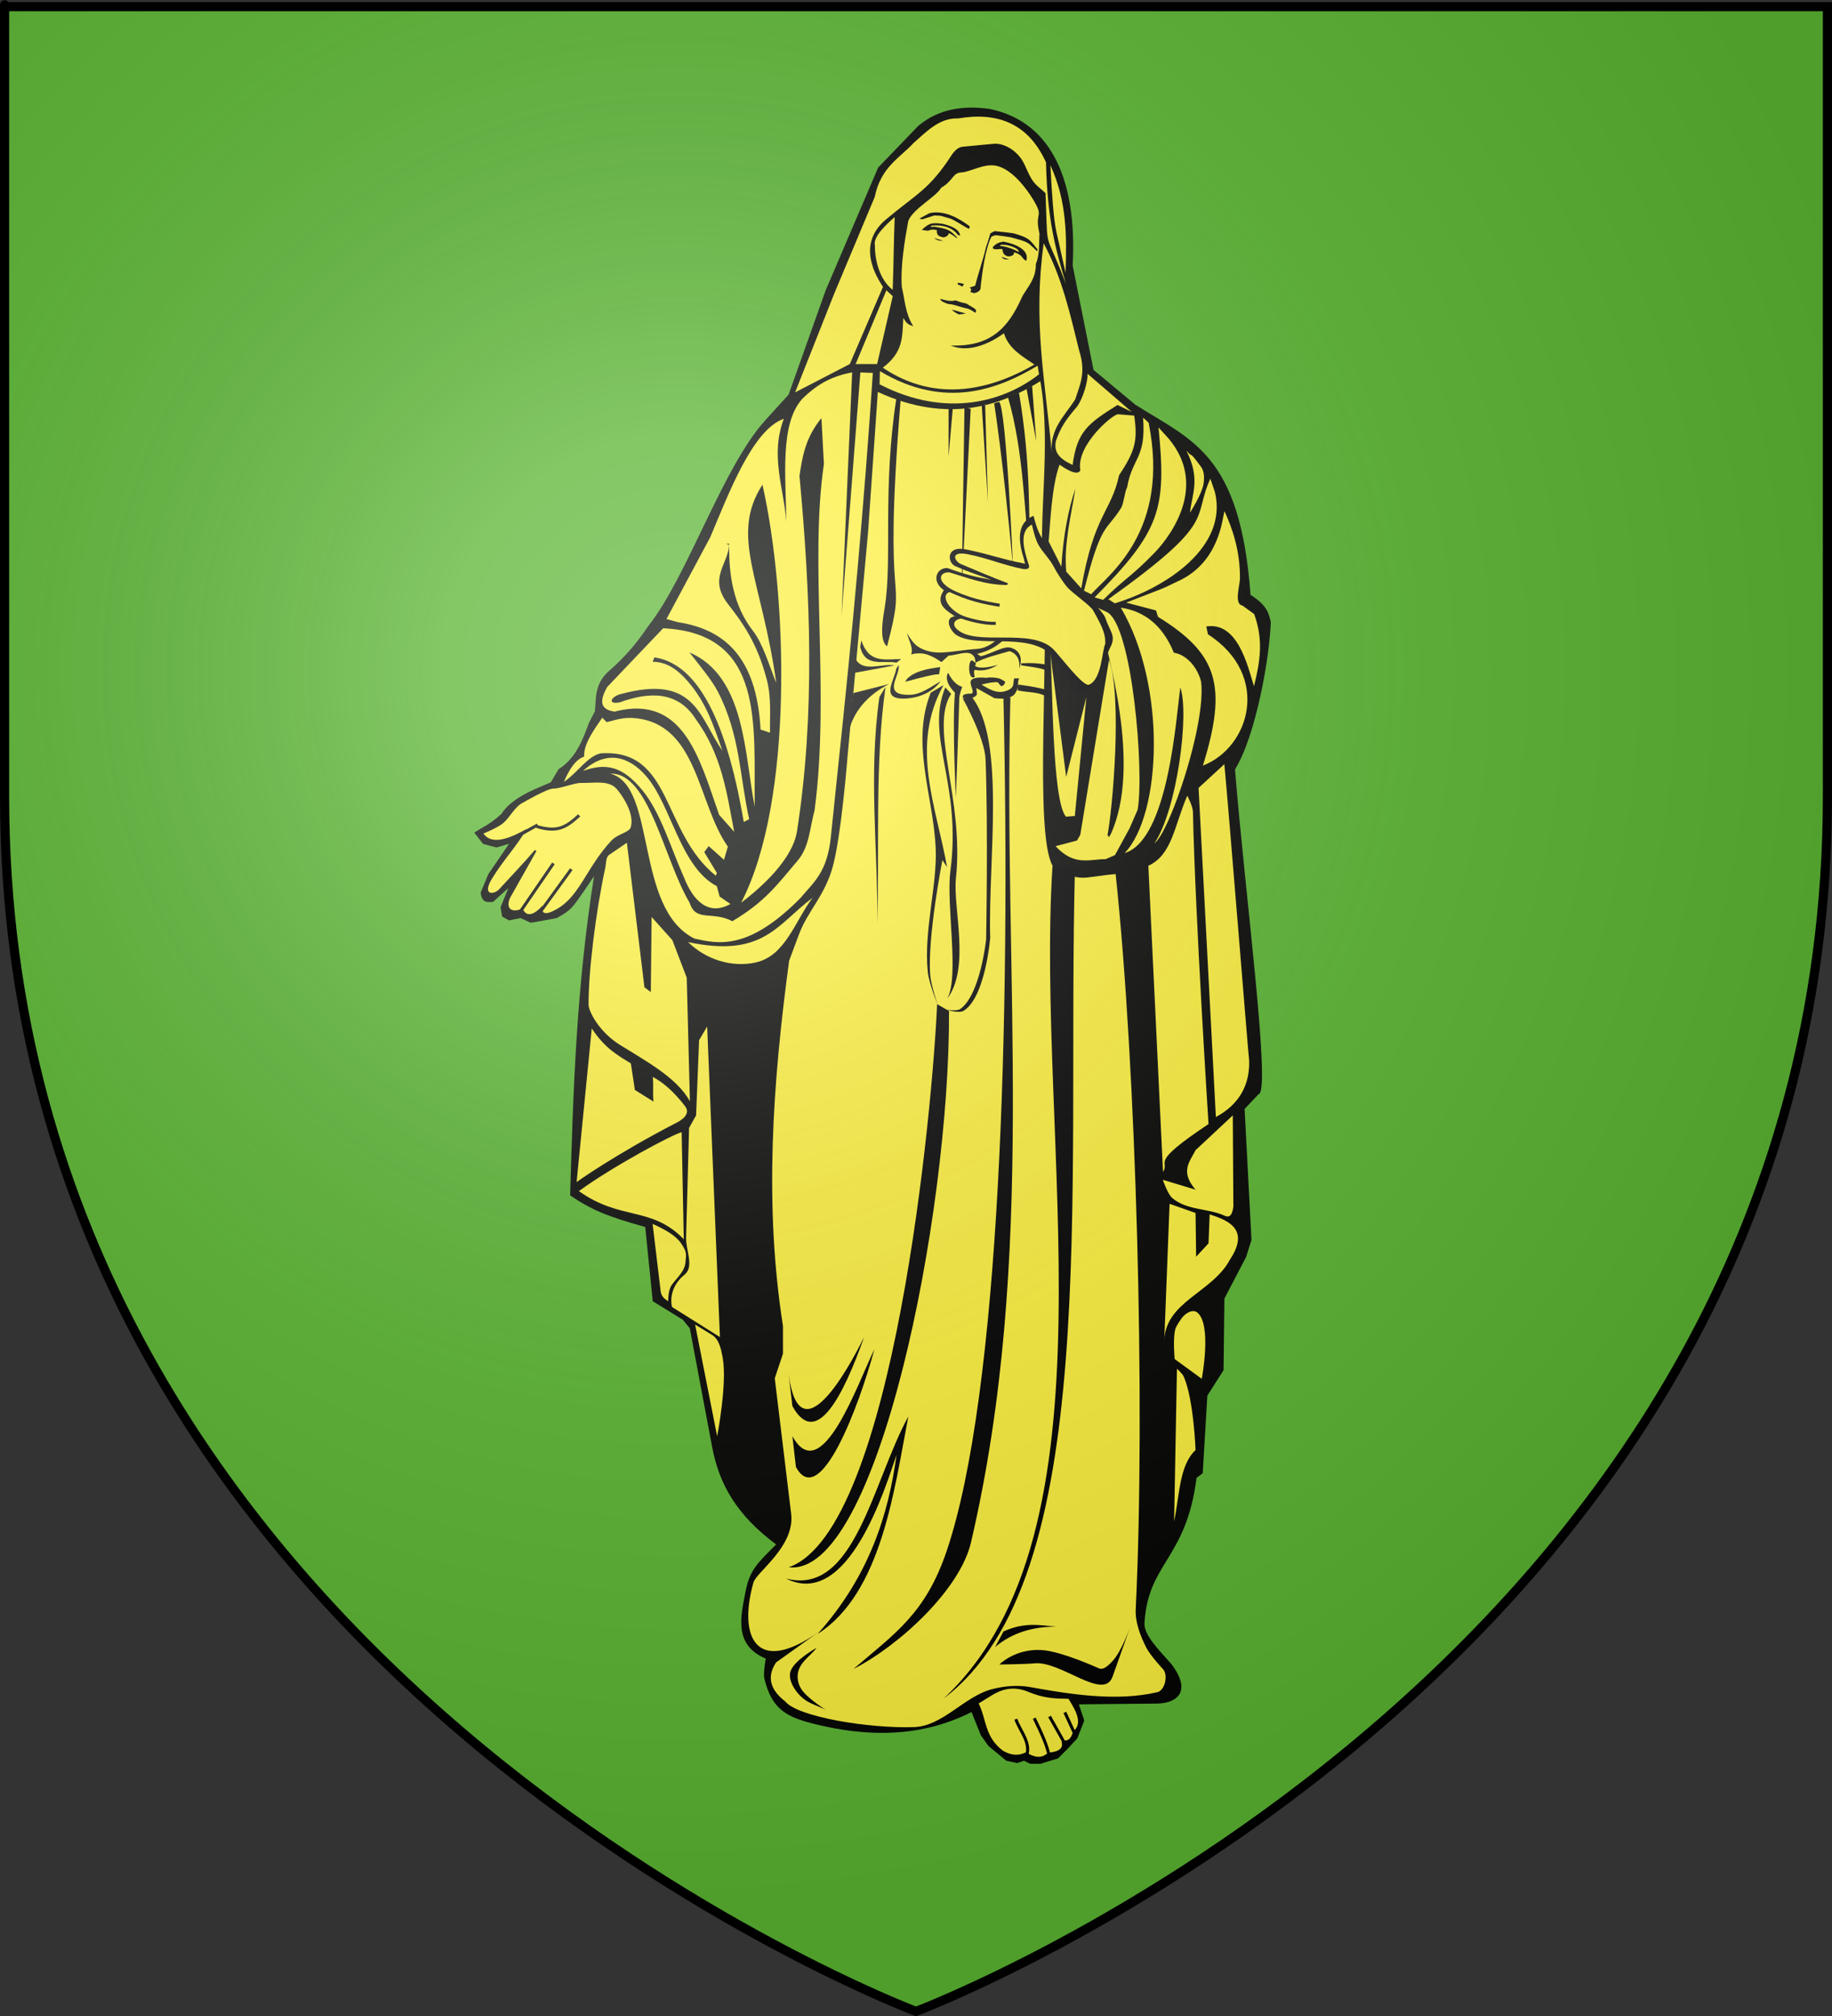 <?xml version="1.0" encoding="UTF-8" standalone="no"?>
<svg
   xmlns:dc="http://purl.org/dc/elements/1.1/"
   xmlns:cc="http://creativecommons.org/ns#"
   xmlns:rdf="http://www.w3.org/1999/02/22-rdf-syntax-ns#"
   xmlns:svg="http://www.w3.org/2000/svg"
   xmlns="http://www.w3.org/2000/svg"
   xmlns:xlink="http://www.w3.org/1999/xlink"
   xmlns:sodipodi="http://sodipodi.sourceforge.net/DTD/sodipodi-0.dtd"
   xmlns:inkscape="http://www.inkscape.org/namespaces/inkscape"
   height="660"
   width="600"
   version="1.0"
   id="svg2"
   sodipodi:version="0.32"
   inkscape:version="0.47pre1"
   sodipodi:docname="Blason_ville_fr_Notre-Dame de-Londres_(Hérault).svg"
   inkscape:export-filename="/Users/olivier/Desktop/Blason Rouge/Blason_Vide_3D.png"
   inkscape:export-xdpi="144"
   inkscape:export-ydpi="144"
   inkscape:output_extension="org.inkscape.output.svg.inkscape">
  <rect width="100%" height="100%" fill="#333333" stroke="none"/>
  <sodipodi:namedview
     inkscape:window-height="706"
     inkscape:window-width="1366"
     inkscape:pageshadow="2"
     inkscape:pageopacity="0.0"
     guidetolerance="10.0"
     gridtolerance="10.0"
     objecttolerance="10.0"
     borderopacity="1.0"
     bordercolor="#666666"
     pagecolor="#ffffff"
     id="base"
     showgrid="false"
     height="660px"
     inkscape:zoom="0.69545455"
     inkscape:cx="300"
     inkscape:cy="330"
     inkscape:window-x="-8"
     inkscape:window-y="-8"
     inkscape:current-layer="layer4"
     inkscape:object-nodes="true"
     inkscape:window-maximized="1" />
  <desc
     id="desc4">Flag of Canton of Valais (Wallis)</desc>
  <defs
     id="defs6">
    <linearGradient
       id="linearGradient2893">
      <stop
         style="stop-color:white;stop-opacity:0.314;"
         offset="0"
         id="stop2895" />
      <stop
         id="stop2897"
         offset="0.19"
         style="stop-color:white;stop-opacity:0.251;" />
      <stop
         style="stop-color:#6b6b6b;stop-opacity:0.125;"
         offset="0.6"
         id="stop2901" />
      <stop
         style="stop-color:black;stop-opacity:0.125;"
         offset="1"
         id="stop2899" />
    </linearGradient>
    <radialGradient
       inkscape:collect="always"
       xlink:href="#linearGradient2893"
       id="radialGradient3163"
       gradientUnits="userSpaceOnUse"
       gradientTransform="matrix(1.353,0,0,1.349,-77.629,-85.747)"
       cx="221.445"
       cy="226.331"
       fx="221.445"
       fy="226.331"
       r="300" />
  </defs>
  <g
     inkscape:groupmode="layer"
     id="layer3"
     inkscape:label="Fond écu"
     style="display:inline">
    <path
       id="path2855"
       style="fill:#5ab532;fill-opacity:1;fill-rule:evenodd;stroke:none;stroke-width:1px;stroke-linecap:butt;stroke-linejoin:miter;stroke-opacity:1"
       d="M 300,658.5 C 300,658.5 598.5,546.18 598.5,260.728 C 598.5,-24.723 598.5,2.176 598.5,2.176 L 1.5,2.176 L 1.5,260.728 C 1.5,546.18 300,658.5 300,658.5 z"
       sodipodi:nodetypes="cccccc" />
  </g>
  <g
     inkscape:groupmode="layer"
     id="layer4"
     inkscape:label="Meubles">
    <g
       id="g5411">
      <path
         style="opacity:0.98;fill:#000000;stroke:none"
         d="m 351.316,86.964 c 1.614,-30.721 -8.698,-47.564 -27.305,-51.324 -8.661,-1.171 -16.617,0.006 -23.26,5.562 l -13.147,13.653 -17.192,40.199 -12.136,34.132 -7.585,8.343 c -14.092,15.501 -25.45,51.163 -38.43,67.505 -4.804,7.085 -8.528,10.873 -13.332,15.102 -4.391,4.276 -3.616,8.938 -4.118,12.782 l -1.921,3.725 c -1.858,5.01 -4.086,11.532 -9.956,15.164 l -2.528,4.298 -5.309,2.275 c -5.968,2.697 -9.212,5.394 -10.871,8.09 -4.292,3.817 -5.937,4.106 -8.888,6.136 l 2.888,3.691 4.376,1.157 4.099,-1.193 -6.773,9.929 -2.52,6.06 c 0.473,3.631 2.362,3.016 4.037,3.042 l 5.056,-4.551 -2.567,6.287 0.506,3.034 2.275,1.264 3.792,-0.758 3.287,1.517 3.596,-0.597 4.978,-0.929 c 5.052,-2.873 5.014,-3.385 8.694,-8.545 l 3.485,-5.144 c -5.692,35.968 -6.802,69.173 -7.819,104.473 6.95,4.759 12.303,6.943 24.586,10.353 l 2.466,24.307 9.86,6.068 2.275,2.781 7.332,38.935 c 2.295,12.189 8.093,22.301 20.943,31.835 -5.957,6.016 -8.644,8.244 -10.014,15.422 -1.552,8.134 -4.007,17.495 6.615,21.954 0,0 -0.839,4.912 -0.492,6.383 2.474,10.494 7.578,12.882 17.121,15.184 23.882,5.762 39.643,1.508 50.776,-4.06 l 3.034,7.585 2.528,3.54 5.815,4.804 3.54,0.758 2.275,-0.758 2.023,1.011 3.287,0 5.815,-1.77 3.034,-3.034 3.287,-3.54 2.275,-5.815 -1.77,-5.309 25.535,-0.253 c 6.116,-0.061 11.843,-3.508 4.804,-12.894 -4.042,-4.593 -9.069,-9.537 -8.85,-13.399 1.126,-19.871 13.69,-20.895 17.054,-47.6 l 2.023,-1.517 1.517,-25.4 5.309,-8.343 0.275,-23.441 7.102,-13.607 1.77,-5.562 -2.253,-42.913 4.551,-4.804 c 4.279,-0.375 -4.588,-67.199 -7.693,-106.342 6.97,-11.333 11.353,-37.016 11.716,-48.249 -0.672,-2.662 -0.901,-5.236 -6.626,-8.908 -3.412,-46.198 -19.149,-50.458 -37.777,-62.274 l -13.653,-11.377 -6.826,-34.132 z"
         id="path4754"
         sodipodi:nodetypes="ccccccsccccccccccccccccccccccccccccccscscsscccccccccccccscsccccccccccccccc" />
      <path
         sodipodi:nodetypes="ccccccccccccc"
         id="path4982"
         d="m 359.076,198.798 3.474,1.59 c 8.334,4.337 12.247,52.447 10.04,64.712 l -2.65,6.094 -4.77,8.744 -3.035,1.325 c -5.292,0.002 -10.268,2.422 -16.429,-4.24 l 7.035,-1.855 1.06,-1.855 9.419,-57.36 c 4.418,12.568 1.118,49.212 -0.502,57.468 1.431,1.609 0.061,0.412 0.915,0 10.557,-22.568 -0.832,-59.773 -4.557,-74.624 z"
         style="fill:#fcef3c;stroke:none" />
      <path
         sodipodi:nodetypes="ccccccc"
         id="path4984"
         d="m 367.075,198.938 c 15.1,25.587 13.338,67.702 1.264,80.343 14.324,-4.355 16.842,-44.315 18.228,-54.213 3.005,8.533 -1.045,39.96 -8.488,51.039 4.969,-3.648 17.002,-39.012 15.289,-52.914 -0.935,-4.162 -4.453,-8.855 -8.917,-9.509 -3.844,-9.386 -10.024,-13.64 -17.376,-14.745 z"
         style="fill:#fcef3c;stroke:none" />
      <path
         sodipodi:nodetypes="ccccccccsscccc"
         id="path4986"
         d="m 393.962,250.638 c 15.352,-5.889 22.451,-29.539 1.653,-42.984 l -0.536,-2.563 c 10.256,-1.586 13.472,12.639 15.611,19.57 2.216,-8.861 2.993,-15.513 0.061,-23.628 l -3.885,-2.815 c -2.759,-0.369 -0.811,-6.739 -0.767,-8.631 0.117,-9.334 -2.559,-16.794 -5.067,-22.241 -0.715,2.217 -1.526,16.705 -15.197,22.916 -2.301,1.045 -3.575,1.817 -5.894,2.715 l -11.118,4.31 9.779,2.563 0.67,2.097 c 19.504,12.052 22.832,22.443 14.689,48.692 z"
         style="fill:#fcef3c;stroke:none" />
      <path
         sodipodi:nodetypes="ccccc"
         id="path4988"
         d="m 397.915,161.153 c 4.261,17.866 -15.822,31.184 -32.807,36.369 l -2.099,-1.345 c 36.137,-25.809 27.297,-26.103 33.391,-39.472 l 1.516,4.448 z"
         style="fill:#fcef3c;stroke:none" />
      <path
         sodipodi:nodetypes="csscc"
         id="path4990"
         d="m 388.553,147.566 c 2.549,2.827 0.525,-0.552 4.808,5.281 1.085,1.477 1.084,3.622 0.824,5.436 -0.499,3.477 -4.448,9.554 -4.448,9.554 0.572,-5.868 3.587,-10.957 -1.184,-20.271 z"
         style="fill:#fcef3c;stroke:none" />
      <path
         sodipodi:nodetypes="cscccc"
         id="path4993"
         d="m 382.714,143.554 c 14.132,16.806 -1.755,34.524 -4.67,37.495 -8.233,8.392 -9.066,7.797 -16.762,15.334 l -2.787,-0.798 c 21.513,-21.751 23.604,-28.828 20.924,-55.655 l 3.295,3.624 z"
         style="fill:#fcef3c;stroke:none" />
      <path
         sodipodi:nodetypes="ccccccc"
         id="path4995"
         d="m 376.185,138.383 c 7.136,35.438 -12.987,49.667 -18.822,56.149 l -2.335,-1.137 c 5.681,-22.821 7.28,-19.273 12.146,-27.105 0.846,-1.362 1.157,-5.312 1.967,-6.69 1.673,-9.918 6.254,-9.341 5.232,-22.864 l 1.812,1.647 z"
         style="fill:#fcef3c;stroke:none" />
      <path
         sodipodi:nodetypes="ccccccccccc"
         id="path4997"
         d="m 366.328,135.637 c -1.148,-0.689 -14.059,9.939 -12.498,18.35 -0.986,1.838 -4.243,-0.113 -6.82,-1.843 -2.596,7.032 -3.05,19.404 -3.572,25.124 l 4.168,8.232 c 0.657,-10.518 2.316,-18.78 4.614,-25.607 -1.458,9.082 -3.84,18.164 -3.014,27.246 l 4.921,5.477 c 4.236,-24.464 9.771,-24.893 12.402,-37.064 5.35,-8.029 6.121,-11.538 4.928,-19.498 l -5.129,-0.416 z"
         style="fill:#fcef3c;stroke:none" />
      <path
         style="fill:#fcef3c;stroke:none"
         d="m 340.73,124.791 c -12.617,7.841 -30.093,14.196 -53.231,3.526 l -3.191,45.842 -6.717,73.381 c 0,0 -2.042,26.119 -4.882,36.302 -2.67,9.574 -8.191,14.404 -11.071,22.135 l -3.191,8.564 c -5.425,40.333 -8.228,79.993 -2.015,119.56 l 0,9.068 -2.687,8.06 5.373,44.391 c 1.287,10.635 -11.4,19.077 -12.351,22.441 -5.044,17.84 0.822,30.772 21.494,16.12 l -14.105,10.075 c -3.104,4.711 -1.932,8.947 3.023,12.762 3.965,5.059 27.645,8.933 42.241,8.396 9.41,-0.346 16.364,-10.053 25.524,-12.426 4.015,-1.04 8.343,-1.406 12.426,-0.672 12.549,2.256 28.085,4.85 41.644,1.679 2.486,-0.581 3.576,-5.369 2.015,-7.389 0,0 -4.325,-4.601 -5.709,-7.389 -1.908,-3.843 -3.566,-8.141 -3.358,-12.426 3.252,-67.116 0.156,-177.507 -6.581,-240.648 -11.669,1.044 -11.32,3.077 -20.664,-2.75 -6.077,-10.715 -1.011,-70.722 -2.98,-93.115 -1.913,-21.75 2.686,-43.659 -1.008,-65.489 z"
         id="path4598"
         sodipodi:nodetypes="ccccssccccsscccsssssssccsc" />
      <path
         style="fill:#000000;stroke:none"
         d="m 333.473,224.122 c 4.417,0.558 8.834,1.347 13.251,2.945 l 0.785,8.638 c -2.805,-10.609 -8.998,-8.341 -14.232,-9.717 l 0.196,-1.865 z"
         id="path4600"
         sodipodi:nodetypes="ccccc" />
      <path
         style="fill:#000000;stroke:none"
         d="m 334.356,217.153 c 3.722,-0.142 5.474,-0.199 11.091,0.982 l 0.393,3.043 c -3.348,-2.562 -7.372,-2.712 -11.288,-3.337 l -0.196,-0.687 z"
         id="path4602"
         sodipodi:nodetypes="ccccc" />
      <path
         style="fill:#000000;stroke:none"
         d="m 309.033,556.079 c 58.556,-54.412 29.901,-183.371 35.685,-272.684 l 7.341,0.927 c -2.768,107.042 8.991,232.433 -43.026,271.757 z"
         id="path4604"
         sodipodi:nodetypes="cccc" />
      <path
         style="fill:#000000;stroke:none"
         d="m 345.939,532.522 c -5.271,-0.391 -10.089,-1.631 -17.275,1.57 l -2.748,5.104 c 5.723,-4.807 12.537,-6.653 20.023,-6.674 z"
         id="path4606"
         sodipodi:nodetypes="cccc" />
      <path
         style="fill:#000000;stroke:none"
         d="m 327.303,544.92 c 0,0 8.456,-0.072 11.539,-0.378 8.593,-0.853 22.644,12.487 25.537,4.351 l 6.053,-17.025 c 0,0 -2.974,8.698 -6.053,11.917 -1.151,1.204 -2.764,2.967 -4.351,2.459 0,0 -12.308,-5.657 -18.916,-6.053 -8.649,-0.518 -13.809,4.729 -13.809,4.729 z"
         id="path4609"
         sodipodi:nodetypes="csscsssc" />
      <path
         style="fill:#000000;stroke:none"
         d="m 267.438,539.471 c 0,0 -7.421,4.08 -8.561,7.758 -0.57,1.839 0.286,4.006 1.338,5.618 3.37,5.167 7.119,5.027 10.701,7.223 0,0 -6.627,-4.029 -8.561,-7.223 -0.852,-1.407 -1.286,-3.185 -1.07,-4.815 0.523,-3.945 4.084,-5.72 6.153,-8.561 z"
         id="path4611"
         sodipodi:nodetypes="csscssc" />
      <path
         style="fill:#fcef3c;stroke:none"
         d="m 349.96,556.163 c -4.096,-0.051 -8.047,-0.118 -13.201,-2.285 -3.833,-1.611 -7.655,-1.499 -11.932,1.142 l -4.316,2.666 c 2.634,5.168 1.895,10.949 7.997,15.486 2.496,1.445 4.993,1.769 7.489,0.508 2.412,1.391 4.824,2.403 7.235,0.127 3.759,-0.308 5.083,-1.554 4.443,-3.554 1.269,-1.041 2.539,0.64 3.808,-3.427 3.879,-2.969 -0.42,-8.611 -1.523,-10.662 z"
         id="path4613"
         sodipodi:nodetypes="cssccccccc" />
      <path
         style="fill:none;stroke:#000000;stroke-width:1px;stroke-linecap:butt;stroke-linejoin:miter;stroke-opacity:1"
         d="m 335.997,575.457 c 2.02,-4.753 -1.849,-8.481 -3.3,-12.63"
         id="path4616"
         sodipodi:nodetypes="cc" />
      <path
         style="fill:none;stroke:#000000;stroke-width:1px;stroke-linecap:butt;stroke-linejoin:miter;stroke-opacity:1"
         d="m 343.677,575.33 c -0.545,-3.721 -2.755,-8.274 -4.95,-12.82"
         id="path4618"
         sodipodi:nodetypes="cc" />
      <path
         style="fill:none;stroke:#000000;stroke-width:1px;stroke-linecap:butt;stroke-linejoin:miter;stroke-opacity:1"
         d="m 349.135,571.522 -5.395,-9.584"
         id="path4620" />
      <path
         style="fill:none;stroke:#000000;stroke-width:1px;stroke-linecap:butt;stroke-linejoin:miter;stroke-opacity:1"
         d="m 352.181,568.031 -3.427,-7.426"
         id="path4622" />
      <path
         style="fill:#000000;stroke:none"
         d="m 330.92,228.292 -2.285,0 c 2.386,105.648 -1.107,227.616 -18.564,279.4 -6.912,20.504 -16.878,26.993 -30.55,38.697 15.243,-7.819 34.913,-26.11 38.486,-41.423 21.774,-93.305 10.477,-184.658 12.912,-276.674 z"
         id="path4624"
         sodipodi:nodetypes="ccscsc" />
      <path
         style="fill:#000000;stroke:none"
         d="m 311.507,227.152 -1.91,-2.101 c -6.727,16.184 5.475,31.21 1.664,60.129 -1.448,10.992 3.065,34.791 -1.081,41.842 7.745,-10.273 1.857,-29.747 2.904,-39.535 2.752,-25.74 -8.813,-49.133 -1.578,-60.336 z"
         id="path4628"
         sodipodi:nodetypes="ccscsc" />
      <path
         style="fill:#000000;stroke:none"
         d="m 318.191,228.107 -2.865,0.573 c 0,0 7.173,12.797 7.449,19.863 0.867,22.215 0.191,59.015 0.191,59.015 0,0 -1.869,17.98 -8.403,22.728 -1.289,0.936 -4.775,0.191 -4.775,0.191 0,0 4.267,1.466 5.921,0.382 7.073,-4.638 8.594,-23.874 8.594,-23.874 -0.758,-24.847 5.234,-64.887 -6.112,-78.878 z"
         id="path4630"
         sodipodi:nodetypes="ccscscscc" />
      <path
         style="fill:#000000;stroke:none"
         d="m 309.024,224.287 c -11.101,19.926 -2.383,39.662 1.146,59.588 l -1.528,-2.292 c 0,0 -4.878,24.914 -4.011,37.434 0.236,3.404 2.483,9.931 2.483,9.931 0,0 -2.857,-6.99 -3.247,-10.695 -1.411,-13.408 3.126,-28.536 2.584,-40.489 -0.777,-17.396 -8.238,-34.304 -1.629,-50.994 l 4.202,-2.483 z"
         id="path4632"
         sodipodi:nodetypes="cccscsscc" />
      <path
         style="fill:#000000;stroke:none"
         d="m 310.524,220.264 c 0,0 -1.871,2.322 2.225,6.515 -0.934,10.961 0.318,34.324 0.318,34.324 0,0 0.817,-21.984 1.112,-32.576 0.035,-1.259 0.953,-3.655 0.953,-3.655 -2.007,-0.595 -3.447,-2.323 -4.608,-4.608 z"
         id="path4634"
         sodipodi:nodetypes="cccscc" />
      <path
         style="fill:#000000;stroke:none"
         d="m 297.494,463.711 c -4.574,23.588 -8.669,57.841 -29.705,71.191 16.825,-18.771 23.192,-39.008 25.837,-58.622 -3.595,10.475 -15.772,50.801 -36.178,40.506 22.415,5.881 28.224,-31.413 40.045,-53.075 z"
         id="path4636"
         sodipodi:nodetypes="ccccc" />
      <path
         style="fill:#000000;stroke:none"
         d="m 310.815,330.997 c 0.296,67.247 -23.562,185.437 -52.461,182.09 34.534,-12.198 47.169,-151.661 48.559,-184.346 l 3.902,2.255 z"
         id="path4638"
         sodipodi:nodetypes="cccc" />
      <path
         style="fill:#000000;stroke:none"
         d="m 286.369,441.741 c -4.967,18.427 -17.835,52.901 -25.692,38.538 l -1.168,-10.121 c 9.512,17.314 21.393,-17.33 26.86,-28.417 z"
         id="path4640"
         sodipodi:nodetypes="cccc" />
      <path
         sodipodi:nodetypes="cccc"
         id="path4642"
         d="m 283.011,437.711 c -6.646,18.763 -15.652,36.949 -23.509,22.585 l -1.168,-10.121 c 3.635,26.55 19.21,-1.377 24.677,-12.464 z"
         style="fill:#000000;stroke:none" />
      <path
         style="fill:#000000;stroke:none"
         d="m 290.018,224.871 c -3.51,24.74 -1.974,51.641 -2.687,77.579 0.203,-24.735 -2.934,-48.635 0.672,-74.221 l 2.015,-3.358 z"
         id="path4644"
         sodipodi:nodetypes="cccc" />
      <path
         sodipodi:nodetypes="cssssccccccssccsss"
         id="path4646"
         d="m 181.258,258.167 c 2.064,0.067 6.996,-1.909 9.06,-1.851 4.178,0.117 9.044,-1.041 11.679,2 1.496,1.728 5.863,7.746 4.618,12.404 -0.514,1.921 -4.196,2.143 -6.392,4.502 -8.295,8.914 -10.329,18.291 -18.07,22.499 -2.571,1.501 -5.239,2.141 -4.419,-1.294 -2.337,2.655 -5.216,4.313 -6.561,1.017 -4.306,1.762 -5.476,-0.645 -4.08,-3.578 l 8.592,-15.226 -0.503,-0.395 c -3.355,3.984 -7.692,8.514 -11.685,12.853 -1.731,1.882 -5.734,2.117 -2.391,-3.397 3.773,-6.224 7.851,-10.284 11.415,-16.321 -4.679,2.54 -11.142,5.774 -14.201,1.51 0,0 4.516,-1.84 6.292,-3.272 2.517,-2.029 3.87,-5.544 6.795,-6.921 0,0 7.88,-4.595 9.853,-4.531 z"
         style="fill:#fcef3c;stroke:none" />
      <path
         style="fill:#2b5df2;stroke:none"
         d="m 170.297,298.996 10.094,-15.047"
         id="path4648" />
      <path
         style="fill:#2b5df2;stroke:none"
         d="m 176.371,298.529 10.187,-13.271"
         id="path4650" />
      <path
         style="fill:#fcef3c;stroke:none"
         d="m 205.31,275.899 5.75,47.309 2.091,1.568 0.261,-24.569 6.796,7.58 4.705,12.285 1.046,40.513 c -4.182,-7.815 -14.965,-13.523 -23.001,-18.558 -6.869,-4.304 -10.182,-11.026 -10.194,-13.069 -0.063,-10.716 2.309,-30.198 5.489,-44.957 0.308,-1.428 0.1,-3.359 1.307,-4.182 l 5.75,-3.921 z"
         id="path4652"
         sodipodi:nodetypes="cccccccssssc" />
      <path
         style="fill:#fcef3c;stroke:none"
         d="m 193.809,336.709 -4.966,50.275 c 0,0 12.723,-9.121 32.848,-19.489 2.825,-1.455 4.192,-3.373 2.698,-5.319 -3.383,-4.405 -6.907,-7.681 -10.599,-9.611 0.31,2.73 -0.054,5.089 0.233,8.073 l -6.099,-3.805 -1.307,-8.683 c -4.387,-2.721 -8.396,-4.849 -12.807,-11.443 z"
         id="path4654"
         sodipodi:nodetypes="ccssccccc" />
      <path
         style="fill:#fcef3c;stroke:none"
         d="m 223.943,405.701 -0.697,-35.026 c -2.771,0.591 -22.517,11.142 -33.66,19.267 13.697,9.784 23.715,4.818 34.356,15.758 z"
         id="path4656"
         sodipodi:nodetypes="cccc" />
      <path
         style="fill:#fcef3c;stroke:none"
         d="m 213.739,400.697 2.544,21.254 c 0.115,2.616 1.394,3.237 2.554,4.062 0,0 -0.059,-3.634 1.161,-5.339 1.773,-2.479 4.275,-4.396 4.517,-7.529 0.193,-2.498 0.565,-3.106 -1.387,-6.021 -1.678,-2.505 -5.103,-4.556 -9.389,-6.428 z"
         id="path4658"
         sodipodi:nodetypes="cccsssc" />
      <path
         style="fill:#fcef3c;stroke:none"
         d="m 231.604,336.06 4.178,101.676 -15.684,-9.849 c 0,0 -1.724,-5.857 4.123,-10.615 3.2,-2.604 0.373,-8.025 0.482,-12.04 l 0.977,-35.975 2.298,-4.104 0.985,-24.622 2.641,-4.472 z"
         id="path4660"
         sodipodi:nodetypes="cccsscccc" />
      <path
         style="fill:#fcef3c;stroke:none"
         d="m 227.658,433.638 7.214,36.568 c 0,0 3.376,-17.304 1.806,-25.771 -0.495,-2.672 -1.13,-5.968 -3.447,-7.387 l -5.572,-3.411 z"
         id="path4662"
         sodipodi:nodetypes="ccssc" />
      <path
         style="fill:#fcef3c;stroke:none"
         d="m 266.134,293.908 c -11.672,8.73 -16.122,19.76 -40.786,14.516 5.835,5.706 14.264,8.382 22.079,6.69 9.837,-2.131 12.969,-13.666 18.707,-21.206 z"
         id="path4664"
         sodipodi:nodetypes="ccsc" />
      <path
         style="fill:#fcef3c;stroke:none"
         d="m 217.181,205.684 c 33.524,1.6 29.635,31.847 30,58.375 -3.399,-16.896 -2.96,-42.596 -21.375,-50.469 3.328,4.311 7.237,8.859 9.344,12.938 7.295,14.123 7.093,27.766 10.219,41.656 l -1.781,0.906 c -6.187,-36.331 -16.394,-51.999 -29.281,-53.875 l -0.531,1.438 c 4.228,0.046 7.422,2.123 10.219,5.031 7.106,7.375 9.651,15.762 12.594,24.062 -7.647,-10.864 -8.758,-25.301 -33.562,-18.438 -2.894,0.801 -4.207,3.455 -0.031,2.625 9.468,-3.428 18.965,-3.903 24.938,5.594 8.528,11.644 10.112,24.257 12.531,36.812 l -4.938,-5.562 c -6.424,-18.257 -11.5,-39.448 -33.906,-33.906 l -0.062,0.125 c -4.49,-0.523 -5.681,-2.857 -2.688,-8.094 l 18.312,-19.219 z"
         id="path4668"
         sodipodi:nodetypes="cccsccccccscccccccc" />
      <path
         style="fill:#fcef3c;stroke:none"
         d="m 279.088,121.903 -3.469,79.719 6.156,-79.688 4.094,0.156 c -2.849,42.979 -6.774,85.835 -11.344,128.656 l -2.406,23.219 c -1.211,11.632 -5.506,14.683 -9.875,19.938 -17.311,17.609 -27.344,15.015 -34.812,13.375 -19.794,-9.882 -12.231,-49.981 -27.531,-54 12.716,-0.451 17.4,27.873 25.969,42.281 2.006,6.418 7.486,2.57 13.969,6.028 10.897,-6.446 14.849,-12.171 21.375,-19.809 3.953,-4.626 3.978,-10.869 5.562,-16.438 5.112,-38.623 -1.748,-80.973 3.062,-113.438 l -0.812,-15 c -5.213,6.302 -6.266,12.604 -7.188,18.906 3.608,38.773 5.173,77.995 -0.812,116.312 -1.481,9.479 -12.178,18.784 -18.312,23.438 17.329,-33.353 15.184,-100.567 7,-136.875 -10.803,16.734 -0.266,30.785 4.531,64.938 -2.38,-5.944 -4.451,-12.991 -7.625,-17.062 -6.427,-8.245 -7.945,-18.261 -7.812,-28.156 0,-0.136 0,-0.27 0,-0.406 l -1.062,0.031 1.062,0.375 c -0.364,6.352 -6.913,10.922 -0.406,19.312 4.786,6.171 9.629,12.756 12.75,24.875 1.52,5.905 0.957,11.527 1.031,17.281 l -3.094,-1.031 c -1.289,-24.119 -12.189,-32.872 -27.125,-35.156 l -3.688,-1.031 14.188,-26.5 0.031,0 c 6.127,-14.446 13.892,-35.425 24.219,-39.062 -4.556,12.113 -0.01,22.584 0.812,33.719 -0.155,-14.718 -2.167,-31.851 5.125,-40.125 5.479,-5.497 10.565,-7.65 16.438,-8.781 z"
         id="path4670"
         sodipodi:nodetypes="cccccccccccsccccscccsscccsscccccccccc" />
      <path
         style="fill:none;stroke:#000000;stroke-width:1px;stroke-linecap:butt;stroke-linejoin:miter;stroke-opacity:1"
         d="m 169.575,299.67 11.685,-17.019"
         id="path4672" />
      <path
         style="fill:none;stroke:#000000;stroke-width:1px;stroke-linecap:butt;stroke-linejoin:miter;stroke-opacity:1"
         d="M 176.687,298.908 187.102,284.556"
         id="path4674" />
      <path
         style="fill:none;stroke:#000000;stroke-width:1px;stroke-linecap:butt;stroke-linejoin:miter;stroke-opacity:1"
         d="m 189.693,266.942 c -4.28,3.859 -7.011,5.694 -13.895,3.643"
         id="path4676"
         sodipodi:nodetypes="cc" />
      <path
         style="fill:none;stroke:#000000;stroke-width:1px;stroke-linecap:butt;stroke-linejoin:miter;stroke-opacity:1"
         d="m 169.448,273.76 6.604,-3.683"
         id="path4678" />
      <path
         style="fill:#fcef3c;stroke:none"
         d="m 238.375,277.176 c -9.915,-14.101 -9.744,-39.724 -29.996,-42.031 -4.547,-0.518 -6.936,0.721 -9.699,1.257 l -1.437,-1.437 c -3.047,4.404 -6.148,8.816 -5.927,12.753 -2.758,0.856 -4.842,4.067 -6.646,8.262 4.61,-3.09 7.634,-8.344 12.034,-9.34 23.616,-1.617 19.884,25.656 37.72,40.055 l 0.359,-0.898 -4.131,-6.825 1.437,-1.976 5.029,4.49 1.257,-4.311 z"
         id="path4680"
         sodipodi:nodetypes="csccccccccccc" />
      <path
         style="fill:#fcef3c;stroke:none"
         d="m 190.956,252.389 c 7.777,-7.142 15.195,-4.603 20.659,1.685 8.222,9.461 11.179,29.823 23.165,36.046 l 0.901,3.401 3.534,2.427 c -7.347,4.126 -12.307,-1.31 -15.21,-8.714 -4.365,-9.751 -7.605,-21.214 -13.651,-28.559 -6.425,-7.806 -11.84,-9.017 -19.399,-6.287 z"
         id="path4682"
         sodipodi:nodetypes="csccccsc" />
      <path
         sodipodi:nodetypes="cccscccssccccccc"
         inkscape:connector-curvature="0"
         d="m 338.786,119.344 c -3.999,-2.741 -8.383,-5.096 -9.989,-10.231 -4.509,3.263 -11.49,6.578 -17.447,3.993 12.932,0.496 18.755,-5.618 23.178,-15.454 1.373,-3.052 4.885,-6.063 4.717,-11.24 1.33,-3.009 0.995,-6.896 1.189,-9.968 -1.764,-7.449 1.787,-4.875 -2.174,-11.279 -1.912,-3.143 -6.546,-9.58 -11.746,-10.842 -4.16,-1.01 -8.79,2.046 -11.733,2.141 -2.794,0.09 -2.608,2.787 -6.549,4.997 -1.338,2.744 -9.211,6.88 -10.745,10.817 -1.065,5.635 -2.652,14.935 -2.123,21.758 1.015,4.149 1.076,8.531 3.729,12.734 -2.027,-0.581 -2.299,-1.153 -3.247,-2.674 -0.38,6.011 0.168,11.103 -6.73,16.283 17.754,11.933 35.953,6.934 49.669,-1.036 z"
         id="path4684"
         style="fill:#fcef3c;fill-rule:evenodd;stroke:none" />
      <path
         inkscape:connector-curvature="0"
         d="m 314.051,102.931 c 0.977,-0.034 2.168,-0.262 2.349,-0.423 -0.208,0.255 -3.972,-1.054 -4.64,-1.118 0.497,0.661 1.918,1.434 2.292,1.541 l 0,0 z"
         id="path4686"
         style="fill:#000000;fill-rule:evenodd;stroke:none" />
      <path
         inkscape:connector-curvature="0"
         d="m 319.468,102.4 c 0.181,-0.161 0.13,-0.49 0.184,-0.678 0.173,-0.605 -1.759,-1.397 -3.321,-2.423 -1.403,-0.13 -2.829,-0.804 -3.359,-0.956 -1.183,0.281 -2.171,0.312 -4.967,-0.489 -0.221,0.77 2.174,1.558 2.434,1.633 0.472,0.118 1.052,0.098 1.503,0.21 1.388,0.339 2.631,0.789 3.967,1.112 0.41,0.101 0.822,0.193 1.232,0.294 0.867,0.35 1.615,0.88 2.328,1.296 l 0,0 z"
         id="path4688"
         style="fill:#000000;fill-rule:evenodd;stroke:none" />
      <path
         sodipodi:nodetypes="ccccccccccccccccccc"
         inkscape:connector-curvature="0"
         d="m 319.079,95.985 c 1.542,-0.433 1.54,-0.663 2.026,-1.297 0.459,-4.976 1.673,-13.743 3.633,-17.243 0.468,-0.18 0.936,-0.361 1.366,-0.45 1.744,0.194 3.329,0.436 4.911,0.686 2.422,0.694 4.638,1.126 6.012,2.14 0.881,0.771 1.763,1.542 2.615,2.415 0.056,-0.196 0.11,-0.385 0.167,-0.581 -2.654,-3.26 -2.641,-3.774 -7.87,-5.274 -1.996,-0.258 -3.992,-0.516 -6.14,-0.715 -0.468,0.18 -0.963,0.455 -1.447,0.732 -0.414,1.445 -0.829,2.89 -1.395,4.393 -0.744,3.535 -2.73,9.267 -3.588,12.769 -0.593,0.144 -1.212,0.383 -1.832,0.622 0.223,0.166 0.455,0.335 0.561,0.475 -0.083,0.291 -0.167,0.581 -0.277,0.966 0.489,0.14 0.873,0.25 1.258,0.361 l 0,0 -1e-4,-3e-5 z"
         id="path4690"
         style="fill:#000000;fill-rule:evenodd;stroke:none" />
      <path
         inkscape:connector-curvature="0"
         d="m 315.165,93.826 c 0.235,-0.349 0.454,-0.601 0.537,-0.891 -0.644,-0.185 -1.306,-0.272 -1.967,-0.36 -0.027,0.094 -0.083,0.291 -0.137,0.479 0.605,0.284 1.087,0.524 1.567,0.772 l 0,0 z"
         id="path4692"
         style="fill:#000000;fill-rule:evenodd;stroke:none" />
      <path
         inkscape:connector-curvature="0"
         d="m 307.146,78.655 c 0.294,0.152 1.552,0.199 1.703,0.14 -0.814,-0.182 -2.374,-0.706 -2.872,-0.891 0.272,0.307 0.872,0.607 1.168,0.751 l 0,0 z"
         id="path4694"
         style="fill:#000000;fill-rule:evenodd;stroke:none" />
      <path
         inkscape:connector-curvature="0"
         d="m 329.355,84.921 c 0.444,-0.017 1.029,-0.019 1.191,-0.075 -0.403,-0.048 -1.955,-0.518 -2.442,-0.743 -0.029,0.102 0.211,0.324 0.331,0.494 0.362,0.189 0.66,0.249 0.92,0.323 l 0,0 z"
         id="path4696"
         style="fill:#000000;fill-rule:evenodd;stroke:none" />
      <path
         inkscape:connector-curvature="0"
         d="m 330.32,83.949 c 2.106,-0.127 1.747,-1.267 1.776,-1.369 3.056,0.876 2.324,2.018 4.018,2.818 1.109,-3.515 -3.22,-5.444 -7.441,-6.298 -1.021,0.226 -1.969,0.158 -3.552,1.795 0.098,0.13 0.166,0.362 0.112,0.551 1.528,0.438 2.106,-0.127 3.125,0.165 -0.029,0.57 0.094,1.123 0.507,1.607 0.374,0.422 0.854,0.67 1.455,0.732 l 0,0 z"
         id="path4698"
         style="fill:#000000;fill-rule:evenodd;stroke:none" />
      <path
         inkscape:connector-curvature="0"
         d="m 308.97,77.707 c 1.002,-0.121 1.774,-0.732 1.73,-1.365 1.019,0.292 1.775,1.027 2.586,1.574 0.162,-0.055 0.191,-0.158 0.191,-0.158 -2.373,-2.397 -2.536,-2.69 -7.141,-3.501 -0.536,-0.052 -1.102,-0.002 -1.668,0.049 0.191,-0.158 0.36,-0.313 0.551,-0.471 3.664,-0.301 6.703,0.673 8.503,3.067 0.249,0.071 0.509,0.146 0.759,0.218 -0.438,-2.318 -3.149,-3.181 -5.791,-3.853 -3.061,-0.351 -4.279,-0.496 -6.787,2.014 0.671,0.091 1.333,0.178 2.006,0.261 1.545,-0.602 2.036,-0.351 2.948,-0.2 -0.137,0.479 -0.028,1.037 0.355,1.665 0.491,0.404 1.034,0.552 1.757,0.699 l 0,0 z"
         id="path4700"
         style="fill:#000000;fill-rule:evenodd;stroke:none" />
      <path
         inkscape:connector-curvature="0"
         d="m 333.637,82.503 c 0.358,-1.249 -4.045,-2.724 -5.958,-2.329 -0.027,0.094 -0.054,0.188 -0.11,0.385 0.287,-0.02 0.563,-0.042 0.823,0.032 1.823,0.353 3.583,0.96 5.245,1.912 l 0,0 z"
         id="path4702"
         style="fill:#fcef3c;fill-rule:evenodd;stroke:none" />
      <path
         inkscape:connector-curvature="0"
         d="m 302.007,71.821 c 1.364,-0.442 2.739,-0.88 3.941,-1.267 0.823,0.032 1.524,0.021 2.175,0.105 1.143,0.328 2.172,0.623 3.191,0.915 2.214,0.949 5.519,3.35 6.093,3.311 0.083,-0.291 0.167,-0.581 0.221,-0.77 -2.956,-2.207 -8.073,-5.544 -13.251,-4.318 -0.98,0.552 -2.121,1.159 -3.263,1.767 0.385,0.11 0.644,0.185 0.894,0.256 l 0,0 z"
         id="path4704"
         style="fill:#000000;fill-rule:evenodd;stroke:none" />
      <path
         style="fill:#fcef3c;stroke:none"
         d="m 353.462,114.868 c 2.347,7.248 0.129,11.301 -1.324,15.889 -3.36,5.316 -8.38,9.577 -7.68,17.478 -2.198,-24.399 -6.174,-42.466 -2.648,-68.587 6.039,11.201 8.691,23.249 11.652,35.22 z"
         id="path4706"
         sodipodi:nodetypes="ccccc" />
      <path
         style="fill:#fcef3c;stroke:none"
         d="m 293.028,71.069 c -0.335,7.732 -0.331,15.396 -0.665,23.808 -4.24,-3.223 -5.868,-9.648 -5.819,-14.512 -0.721,-2.776 3.732,-6.944 6.484,-9.297 z"
         id="path4708"
         sodipodi:nodetypes="cccc" />
      <path
         style="fill:#fcef3c;stroke:none"
         d="m 370.69,134.873 -14.498,-12.495 c 0.123,2.383 -1.41,7.905 -3.45,10.736 -3.813,4.454 -5.376,6.816 -6.927,11.27 -0.717,3.667 1.033,5.759 5.482,7.836 1.437,-11.042 5.157,-13.651 14.701,-19.63 l 4.693,2.283 z"
         id="path4710"
         sodipodi:nodetypes="ccccccc" />
      <path
         style="fill:#fcef3c;stroke:none"
         d="m 344.018,54.117 c 0.414,8.622 1.052,17.706 1.918,21.58 l 3.037,13.588 c 0.416,-11.723 0.486,-23.445 -4.955,-35.168 z"
         id="path4712"
         sodipodi:nodetypes="cscc" />
      <path
         style="fill:#fcef3c;stroke:none"
         d="M 349.133,92.961 C 345.586,81.334 342.987,71.551 342.579,53.158 336.827,40.459 326.8,36.561 313.806,38.771 307.798,38.537 303.624,42.889 299.259,46.764 c -4.738,5.1 -10.787,7.953 -12.788,17.744 l -13.268,31.651 -12.788,32.29 17.904,-9.272 10.87,-25.257 c -8.622,-12.917 -1.875,-19.683 0.959,-22.06 9.873,-8.282 14.191,-9.772 21.42,-20.941 0.846,-1.306 2.127,-2.73 3.677,-2.877 l 10.071,-0.959 c 3.085,-0.294 6.665,1.596 8.952,4.636 2.023,2.69 2.587,6.599 5.435,9.112 l 2.718,2.398 0.32,9.112 c 0.312,8.881 0.554,5.295 6.394,20.621 z"
         id="path4714"
         sodipodi:nodetypes="cccccccccsssssscsc" />
      <path
         style="fill:#fcef3c;stroke:none"
         d="m 292.385,96.958 -5.115,22.22 -7.034,0 10.071,-24.138 2.078,1.918 z"
         id="path4716"
         sodipodi:nodetypes="ccccc" />
      <path
         style="fill:#fcef3c;stroke:none"
         d="m 339.84,119.709 c -12.784,7.642 -30.272,14.568 -51.656,1.809 l -0.113,4.295 c 21.932,11.316 40.953,5.555 52.221,-3.278 l -0.452,-2.826 z"
         id="path4718"
         sodipodi:nodetypes="ccccc" />
      <path
         style="fill:#000000;stroke:none"
         d="m 338.031,126.378 -1.809,0.904 3.165,17.181 -1.356,-18.085 z"
         id="path4720" />
      <path
         style="fill:#000000;stroke:none"
         d="m 333.736,128.638 -3.617,1.356 c 5.311,18.333 5.356,38.171 7.46,57.421 -0.804,-18.843 0.203,-34.841 -3.843,-58.777 z"
         id="path4722"
         sodipodi:nodetypes="cccc" />
      <path
         style="fill:#000000;stroke:none"
         d="m 327.18,131.577 -1.582,0.452 c 0,0 2.754,17.118 6.104,52.674 0.109,1.152 -2.2,-52.061 -4.521,-53.126 z"
         id="path4724"
         sodipodi:nodetypes="ccsc" />
      <path
         style="fill:#000000;stroke:none"
         d="m 322.659,132.707 0.904,31.875 -2.035,-31.875 1.13,0 z"
         id="path4726" />
      <path
         style="fill:#000000;stroke:none"
         d="m 310.677,133.838 0,15.599 1.356,-15.599 -1.356,0 z"
         id="path4728" />
      <path
         style="fill:#000000;stroke:none"
         d="m 317.911,133.838 -2.035,-0.452 -0.904,59.682 2.939,-59.23 z"
         id="path4730" />
      <path
         style="fill:#000000;stroke:none"
         d="m 293.601,130.179 c -4.66,30.069 -1.305,53.207 -3.83,68.565 -0.538,3.27 -1.974,11.01 0.766,12.832 7.003,-26.813 -1.66,-5.746 4.405,-80.439 l -1.341,-0.958 z"
         id="path4734"
         sodipodi:nodetypes="csccc" />
      <path
         style="fill:#000000;stroke:none"
         d="m 334.025,195.716 c -0.088,8.521 -4.45,16.136 -14,18.344 l 1.156,0.781 c 3.542,-0.76 7.961,-3.762 10.255,-2.651 3.162,1.15 3.314,4.009 2.37,6.776 0.378,-3.408 -1.03,-5.025 -3.126,-5.8 -3.942,1.128 -7.868,2.051 -11.217,3.769 -0.083,-1.125 -0.091,-1.847 -1.094,-2.656 -1.684,-1.359 -5.15,0.25 -7.719,0.375 l -2.312,2.094 c -2.819,-1.832 -5.623,-3.661 -9.937,-2.5 0.87,-1.992 -0.957,-5.138 -1.375,-6.969 0.887,1.511 2.192,3.417 3.469,4.312 2.323,1.629 5.408,2.162 8.062,2.031 3.751,-0.185 7.417,-0.933 11.25,-1.156 7.147,-0.417 12.7,-9.425 14.219,-16.75 z"
         id="path4736"
         sodipodi:nodetypes="cccccccsccccsssc" />
      <path
         style="fill:#000000;stroke:none"
         d="m 295.134,215.79 c -4.943,-0.116 -10.499,1.727 -13.024,-6.129 l -0.383,2.107 c 1.588,6.86 7.509,4.329 11.874,5.171 l 1.532,-1.149 z"
         id="path4738"
         sodipodi:nodetypes="ccccc" />
      <path
         style="fill:#000000;stroke:none"
         d="m 332.149,222.097 c -0.204,0.516 -0.183,2.254 -0.534,2.683 0,0 -0.347,0.621 -1.129,1.014 -3.467,1.718 -5.968,0.135 -9.056,-1.663 0,0 2.565,-0.688 3.881,-0.739 0.557,-0.022 1.315,-0.251 1.663,0.185 l 0.739,0.924 c 0.196,0.245 0.693,0.028 0.924,-0.185 0.33,-0.304 0.771,-1.093 0.37,-1.294 -0.616,-0.308 -1.181,-0.751 -1.848,-0.924 -1.373,-0.356 -2.849,-0.4 -4.251,-0.185 0,0 -3.75,-0.491 -4.805,0.739 -0.963,1.122 1.429,4.055 0,4.436 0,0 -2.379,-0.133 -2.772,0.739 -0.113,0.251 0.095,0.756 0.37,0.739 0,0 2.057,0.221 2.957,-0.185 0.556,-0.251 1.354,-0.687 1.294,-1.294 l -0.185,-1.848 5.914,3.327 c 0,0 2.76,0.362 4.066,0 1.039,-0.288 2.29,-0.699 2.772,-1.663 0,0 0.569,-0.955 0.739,-1.479 0.348,-1.069 -0.062,-2.387 0.554,-3.327 l -1.663,0 z"
         id="path4742"
         sodipodi:nodetypes="csccsssssssssssssccssscc" />
      <path
         style="fill:#000000;stroke:none"
         d="m 280.03,215.443 0,4.805 12.937,-2.403 c -4.323,-0.778 -10.483,2.578 -12.937,-2.403 z"
         id="path4744"
         sodipodi:nodetypes="cccc" />
      <path
         style="fill:#000000;stroke:none"
         d="m 291.119,223.945 -11.644,2.957 -1.663,13.122 c 1.64,-7.139 6.247,-12.39 13.307,-16.079 z"
         id="path4746"
         sodipodi:nodetypes="cccc" />
      <path
         style="fill:#000000;stroke:none"
         d="m 307.938,218.4 -0.37,2.403 c -0.627,-0.315 -5.063,0.754 -11.089,2.403 l 0.554,-0.924 c 2.442,-2.486 6.511,-3.346 10.904,-3.881 z"
         id="path4748"
         sodipodi:nodetypes="ccccc" />
      <path
         style="fill:#000000;stroke:none"
         d="m 318.658,216.367 c -1.355,-1.084 -1.714,3.885 -0.554,5.175 0.247,0.275 1.078,0.368 1.109,0 0,0 -0.544,-2.356 0.185,-2.218 2.558,0.486 4.832,-0.123 7.393,-1.663 -2.182,0.618 -5.944,1.48 -7.393,0.37 -0.249,-0.191 0.43,-0.728 0.185,-0.924 l -0.924,-0.739 z"
         id="path4750"
         sodipodi:nodetypes="cssscsss" />
      <path
         style="fill:#000000;stroke:none"
         d="m 294.31,217.751 c 0.676,3.453 -5.922,10.032 3.884,9.71 3.351,-0.11 6.603,-2.522 9.904,-4.466 -1.893,2.626 -5.509,5.153 -10.681,5.632 -9.807,0.907 -4.372,-5.825 -3.884,-9.71 l 0.777,-1.165 z"
         id="path4752"
         sodipodi:nodetypes="cscscc" />
      <path
         style="fill:#000000;stroke:none"
         d="m 338.498,168.857 c 0,0 0.909,3.928 2.089,6.13 1.672,3.121 4.25,6.408 5.804,9.564 0.807,1.639 3.723,4.081 5.441,6.216 1.818,2.164 9.466,9.337 10.164,11.498 1.412,4.373 3.703,5.853 1.607,9.729 -1.19,2.202 -5.006,14.968 -10.149,15.434 -2.121,0.192 -6.406,-10.537 -8.937,-12.952 -8.285,-7.905 -24.486,-1.921 -31.557,-6.755 -2.452,-2.097 -3.324,-5.657 -0.248,-5.934 -2.021,-1.597 -6.87,-3.707 -3.593,-8.576 -4.39,-3.085 -2.206,-7.561 1.257,-7.221 5.706,2.099 9.263,2.95 14.262,3.812 -5.238,-1.973 -5.963,-1.96 -11.793,-4.46 -2.528,-1.084 -3.203,-6.85 3.571,-5.466 7.646,1.562 11.534,3.17 18.916,4.586 0.911,-0.051 0.136,0.089 0.064,-1.311 -1.808,-5.567 -2.713,-11.882 3.102,-14.294 l 10e-6,0 z"
         id="path4980"
         sodipodi:nodetypes="csscsssscccccsscccc" />
      <path
         sodipodi:nodetypes="csscscssccccccssccc"
         id="path4969"
         d="m 337.967,171.751 c 0,0 0.972,4.515 2.019,6.412 1.483,2.689 3.793,4.734 5.173,7.454 0.716,1.412 2.822,4.76 4.346,6.6 1.613,1.865 7.549,5.939 8.521,7.643 3.335,5.851 4.059,8.029 3.96,10.959 -1.056,1.897 -1.079,11.534 -5.292,13.33 -1.996,0.851 -9.741,-9.764 -11.986,-11.845 -7.349,-6.812 -24.9,-0.662 -31.172,-6.205 -2.175,-1.807 -1.119,-4.491 5.017,-3.473 -9.103,-1.868 -11.846,-10.262 -5.136,-8.728 -7.678,-3.571 -5.506,-6.794 -2.434,-6.502 6.005,1.782 11.621,4.102 18.881,4.127 l 0.208,-0.594 c -4.647,-1.7 -10.118,-4.08 -15.289,-6.234 -2.242,-0.934 -3.753,-4.428 2.256,-3.236 6.782,1.346 11.74,3.648 18.288,4.869 0.808,-0.044 1.786,0.138 1.722,-1.069 -1.604,-4.797 -3.573,-11.349 0.92,-13.508 z"
         style="fill:#fcef3c;stroke:none" />
      <path
         sodipodi:nodetypes="cc"
         id="path4975"
         d="m 310.194,192.869 c 7,3.53 12.355,4.454 17.183,5.279"
         style="fill:#fcef3c;stroke:#000000;stroke-width:1px;stroke-linecap:butt;stroke-linejoin:miter;stroke-opacity:1" />
      <path
         sodipodi:nodetypes="cc"
         id="path4977"
         d="m 326.113,204.05 c -3.617,0.311 -9.87,-1.447 -11.91,-2.307"
         style="fill:#fcef3c;stroke:#000000;stroke-width:1px;stroke-linecap:butt;stroke-linejoin:miter;stroke-opacity:1" />
      <path
         sodipodi:nodetypes="cccccc"
         id="path4756"
         d="m 343.994,213.928 c 0.827,9.058 0.5,48.17 5.122,53.434 l 2.899,-0.223 3.791,-38.94 -6.62,26.139 -5.191,-40.41 z"
         style="fill:#fcef3c;stroke:none" />
      <path
         style="fill:#fcef3c;stroke:none"
         d="m 400.982,250.174 -8.436,7.776 5.663,107.737 c 5.437,-2.898 11.233,-8.353 10.904,-18.482 -0.203,-0.918 -6.838,-83.862 -8.132,-97.031 l 0,4e-5 z"
         id="path4770"
         sodipodi:nodetypes="cccccc" />
      <path
         style="fill:#fcef3c;stroke:none"
         d="m 390.698,265.811 c -0.041,-1.931 -1.848,-5.314 -1.848,-5.314 -4.317,9.926 -4.92,19.338 -12.755,22.932 l 4.803,100.245 c 2.452,-3.869 -5.085,-2.357 14.909,-15.678 0,0 -4.401,-68.571 -5.109,-102.186 z"
         id="path4772"
         sodipodi:nodetypes="cccccs" />
      <path
         style="fill:#fcef3c;stroke:none"
         d="m 403.754,365.146 0.185,29.882 c -0.322,2.479 -1.083,3.937 -3.053,2.883 -5.337,-2.351 -12.205,-1.672 -16.907,-5.655 -1.584,-1.342 -3.142,-6.007 -3.142,-6.007 l 10.72,3.234 c -5.208,-6.048 -1.824,-9.233 0,-12.937 l 12.198,-11.399 z"
         id="path4774"
         sodipodi:nodetypes="cccscccc" />
      <path
         style="fill:#fcef3c;stroke:none"
         d="m 396.177,397.569 c 5.755,1.881 13.361,4.667 6.654,14.786 -5.851,11.012 -21.607,13.75 -21.551,27.213 l 1.775,-45.464 8.502,3.003 0.185,14.324 4.066,-4.389 0.37,-9.472 z"
         id="path4776"
         sodipodi:nodetypes="cccccccc" />
      <path
         style="fill:#fcef3c;stroke:none"
         d="m 393.589,451.398 c 0,0 3.423,-17.813 -1.479,-21.716 -1.66,-1.322 -4.424,0.518 -5.545,2.541 0,0 -1.362,1.846 -1.663,3.003 -0.801,3.076 -0.185,9.703 -0.185,9.703 l 8.871,6.469 z"
         id="path4778"
         sodipodi:nodetypes="cssscc" />
      <path
         style="fill:#fcef3c;stroke:none"
         d="m 385.465,448.125 -0.932,49.94 c 1.775,-8.308 1.657,-18.391 7.023,-23.334 0,0 -0.594,-16.666 -3.874,-24.065 -0.486,-1.097 -2.218,-2.541 -2.218,-2.541 z"
         id="path4780"
         sodipodi:nodetypes="cccsc" />
    </g>
  </g>
  <g
     inkscape:groupmode="layer"
     id="layer2"
     inkscape:label="Reflet final"
     sodipodi:insensitive="true">
    <path
       sodipodi:nodetypes="cccccc"
       d="M 300,658.5 C 300,658.5 598.5,546.18 598.5,260.728 C 598.5,-24.723 598.5,2.176 598.5,2.176 L 1.5,2.176 L 1.5,260.728 C 1.5,546.18 300,658.5 300,658.5 z "
       style="opacity:1;fill:url(#radialGradient3163);fill-opacity:1;fill-rule:evenodd;stroke:none;stroke-width:1px;stroke-linecap:butt;stroke-linejoin:miter;stroke-opacity:1"
       id="path2875"
       inkscape:export-xdpi="144"
       inkscape:export-ydpi="144" />
  </g>
  <g
     inkscape:groupmode="layer"
     id="layer1"
     inkscape:label="Contour final"
     sodipodi:insensitive="true">
    <path
       sodipodi:nodetypes="cccccc"
       d="M 300,658.5 C 300,658.5 1.5,546.18 1.5,260.728 C 1.5,-24.723 1.5,2.176 1.5,2.176 L 598.5,2.176 L 598.5,260.728 C 598.5,546.18 300,658.5 300,658.5 z "
       style="opacity:1;fill:none;fill-opacity:1;fill-rule:evenodd;stroke:#000000;stroke-width:3;stroke-linecap:butt;stroke-linejoin:miter;stroke-miterlimit:4;stroke-dasharray:none;stroke-opacity:1"
       id="path1411"
       inkscape:export-xdpi="144"
       inkscape:export-ydpi="144" />
  </g>
</svg>
